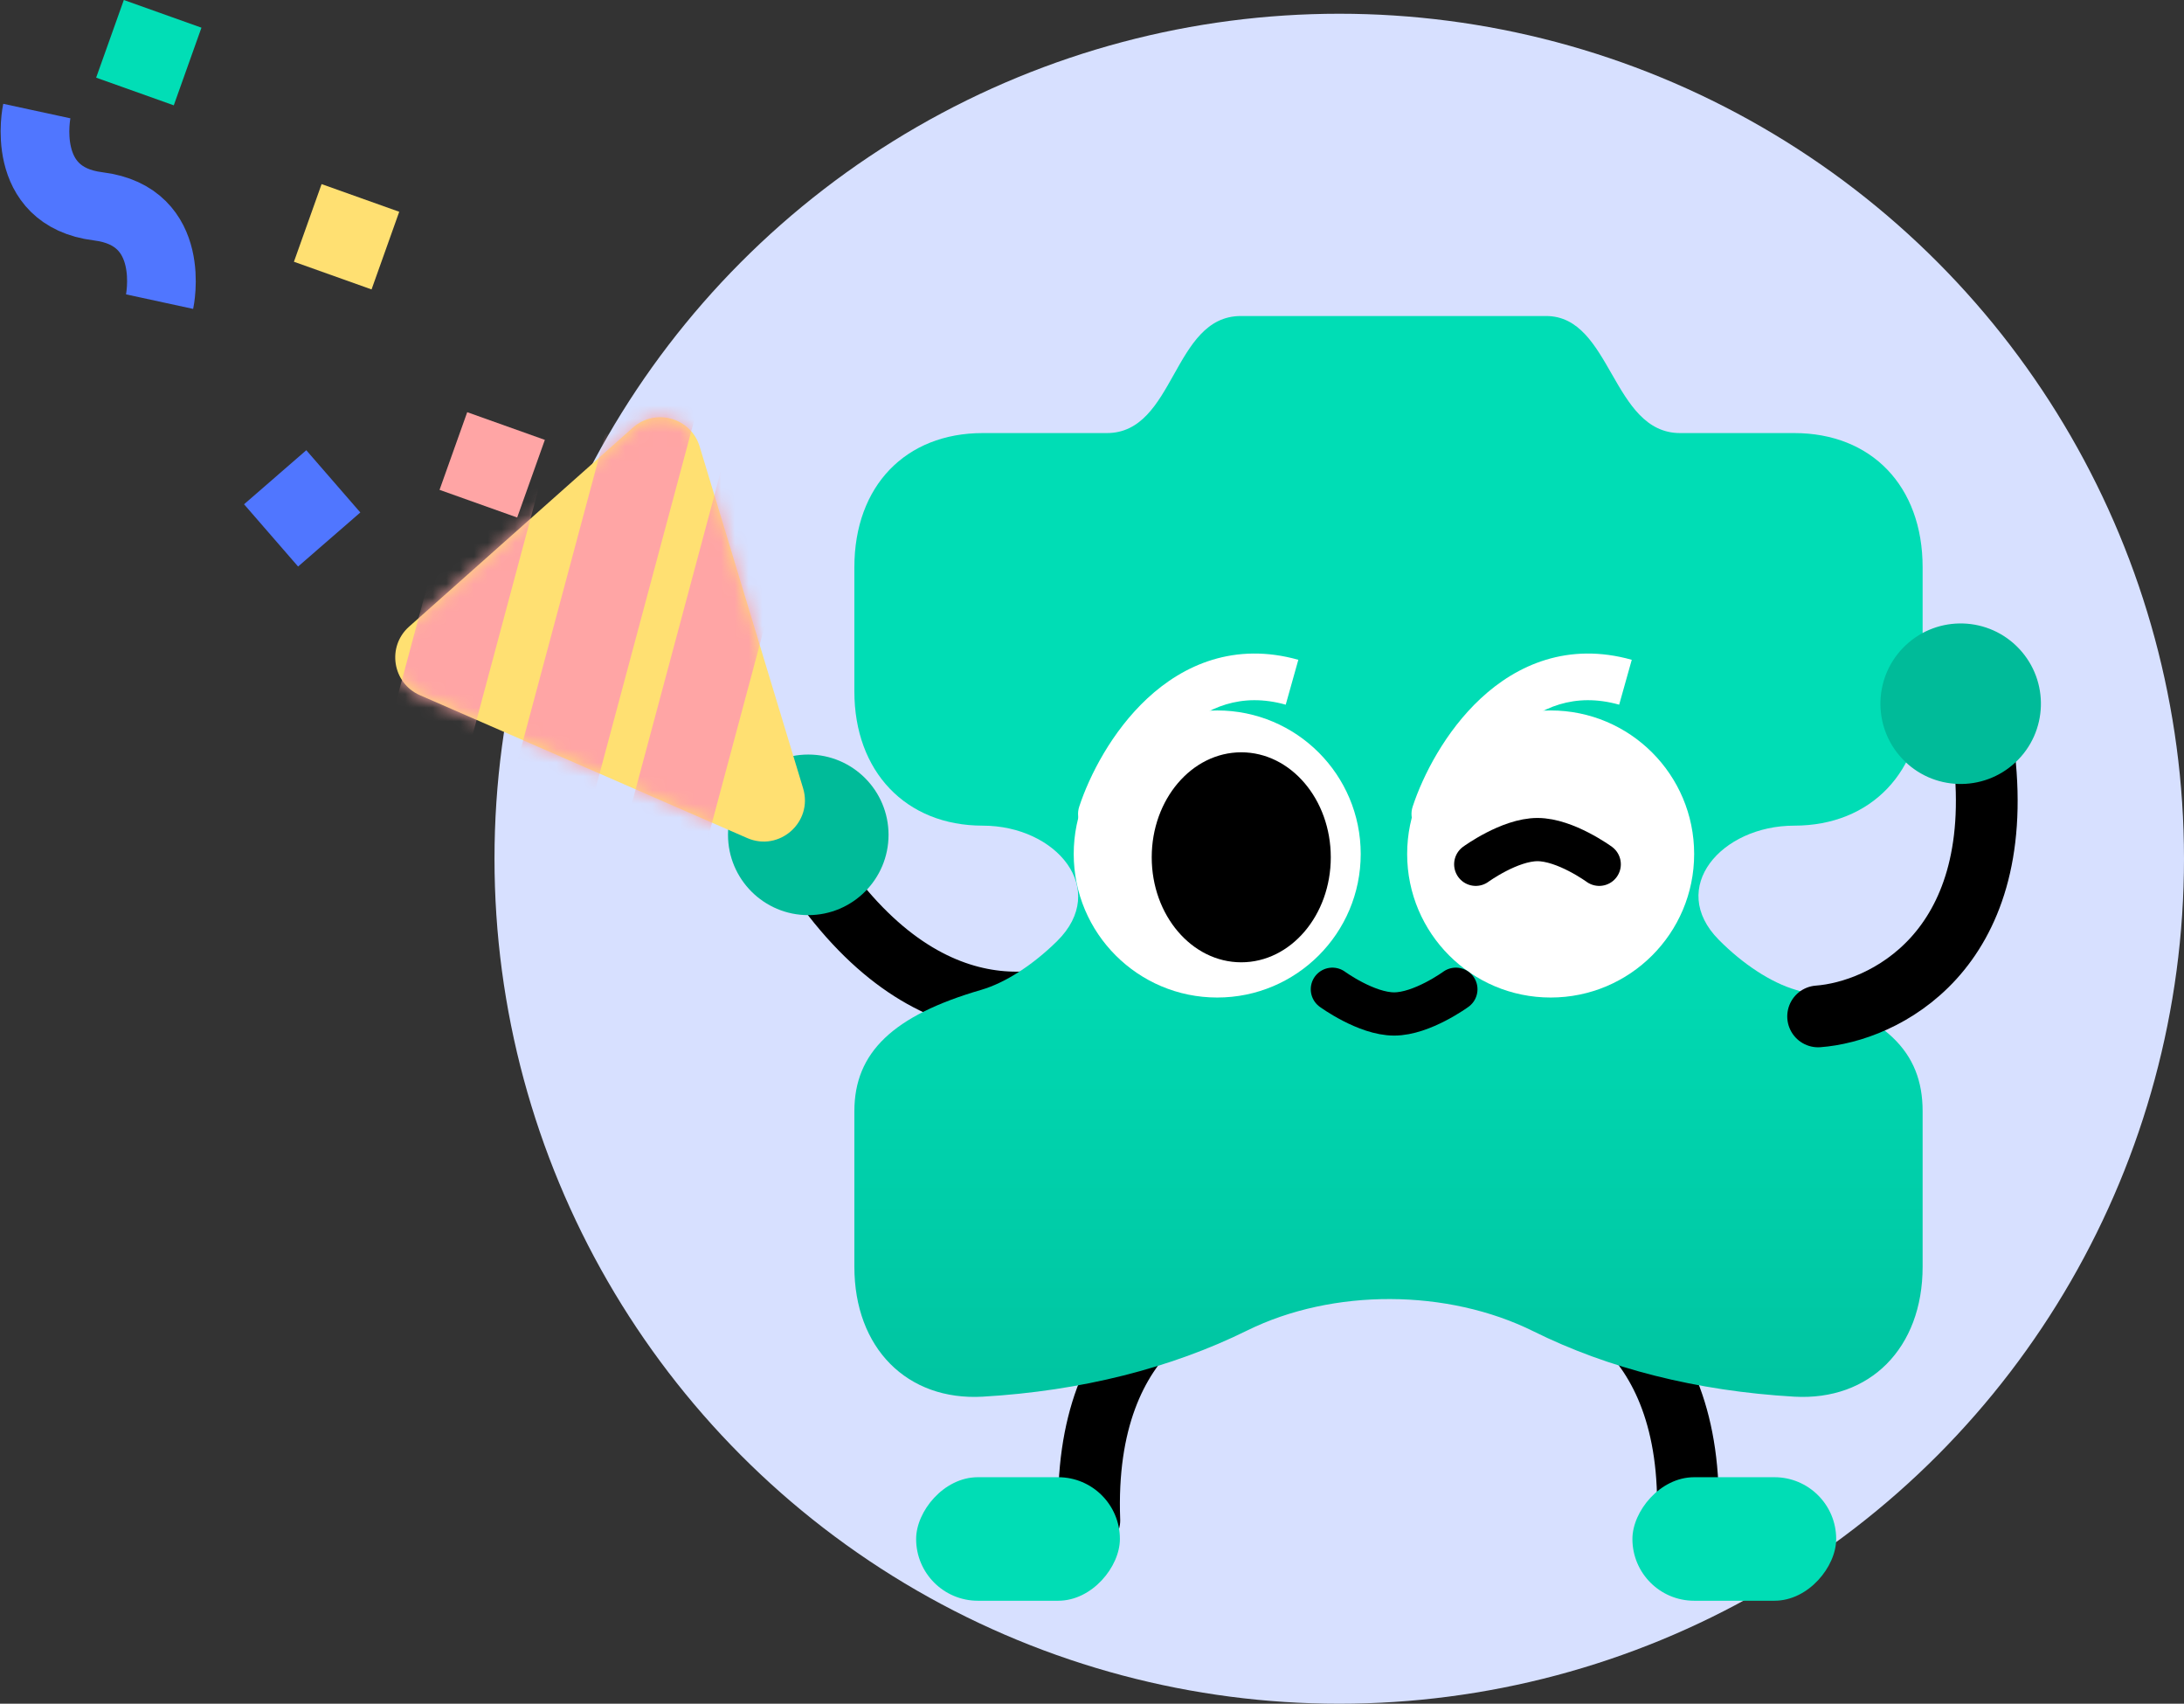 <svg width="159" height="124" viewBox="0 0 159 124" fill="none" xmlns="http://www.w3.org/2000/svg">
<rect x="0" y="0" width="159" height="124" fill="#333333" stroke="none"/>
<circle cx="97.5" cy="62.5" r="61.5" fill="#D7E0FF"/>
<defs>
<linearGradient id="paint0_linear_676_9" x1="101.086" y1="65.513" x2="101.086" y2="110.423" gradientUnits="userSpaceOnUse">
<stop stop-color="#00DDB5"/>
<stop offset="1" stop-color="#00BE9C"/>
</linearGradient>
</defs>
<path d="M109.402 92.679C114.115 92.679 123.405 96.275 122.866 110.661" stroke="black" stroke-width="4.495" stroke-linecap="round"/>
<path d="M81.981 70.26C78.313 73.219 68.825 76.254 60.21 64.721" stroke="black" stroke-width="4.495" stroke-linecap="round"/>
<path d="M92.769 92.679C88.057 92.679 78.767 96.275 79.306 110.661" stroke="black" stroke-width="4.495" stroke-linecap="round"/>
<rect width="14.835" height="8.991" rx="4.495" transform="matrix(-1 0 0 1 133.678 107.514)" fill="#00DDB5"/>
<rect width="14.835" height="8.991" rx="4.495" transform="matrix(-1 0 0 1 81.531 107.514)" fill="#00DDB5"/>
<circle cx="58.844" cy="60.761" r="5.844" fill="#00BB99"/>
<path d="M62.2 80.872C62.2 76.612 65.004 73.911 71.442 72.041C73.216 71.521 75.225 70.207 76.958 68.497C80.777 64.728 76.911 60.092 71.545 60.092V60.092C65.938 60.092 62.2 56.144 62.2 50.326V41.286C62.2 35.364 65.938 31.52 71.545 31.52H80.579C85.563 31.52 85.355 23 90.339 23H112.559C117.336 23 117.336 31.52 122.32 31.52H130.626C136.233 31.52 139.971 35.364 139.971 41.286V50.326C139.971 56.144 136.233 60.092 130.626 60.092V60.092C125.313 60.092 121.391 64.616 125.126 68.394C126.866 70.154 128.92 71.511 130.73 72.041C137.272 73.911 139.971 76.508 139.971 80.872V92.197C139.971 98.12 136.129 101.964 130.626 101.652C123.489 101.239 117.056 99.585 111.649 96.9C105.397 93.796 97.046 93.751 90.787 96.841C85.278 99.561 78.735 101.236 71.545 101.652C66.042 101.964 62.2 98.12 62.2 92.197V80.872Z" fill="url(#paint0_linear_676_9)"/>
<path d="M102.845 58.708C102.553 59.598 103.038 60.557 103.928 60.849C104.818 61.141 105.777 60.657 106.069 59.767L102.845 58.708ZM106.069 59.767C106.681 57.903 108.056 55.23 110.111 53.318C112.108 51.46 114.651 50.382 117.879 51.288L118.796 48.021C114.162 46.721 110.44 48.378 107.8 50.834C105.218 53.236 103.584 56.458 102.845 58.708L106.069 59.767Z" fill="white"/>
<circle cx="112.891" cy="62.155" r="10.447" transform="rotate(180 112.891 62.155)" fill="white"/>
<path d="M78.57 58.708C78.278 59.598 78.762 60.557 79.652 60.849C80.543 61.141 81.501 60.657 81.794 59.767L78.57 58.708ZM81.794 59.767C82.406 57.903 83.781 55.23 85.836 53.318C87.833 51.46 90.375 50.382 93.604 51.288L94.521 48.021C89.887 46.721 86.164 48.378 83.525 50.834C80.943 53.236 79.309 56.458 78.57 58.708L81.794 59.767Z" fill="white"/>
<circle cx="88.616" cy="62.155" r="10.447" transform="rotate(180 88.616 62.155)" fill="white"/>
<ellipse cx="6.518" cy="7.642" rx="6.518" ry="7.642" transform="matrix(-1 0 0 1 96.884 54.754)" fill="black"/>
<path d="M107.437 62.904C107.437 62.904 109.898 61.106 111.932 61.106C113.966 61.106 116.427 62.904 116.427 62.904" stroke="black" stroke-width="3.147" stroke-linecap="round"/>
<path d="M105.991 72C105.991 72 103.53 73.798 101.496 73.798C99.462 73.798 97 72 97 72" stroke="black" stroke-width="3.147" stroke-linecap="round"/>
<path d="M132.363 73.976C137.062 73.626 146.059 69.349 144.452 55.043" stroke="black" stroke-width="4.495" stroke-linecap="round"/>
<circle cx="5.844" cy="5.844" r="5.844" transform="matrix(-0.729 0.684 0.684 0.729 143.004 42.96)" fill="#00BB99"/>
<path d="M58.468 57.375C59.209 59.824 56.742 62.017 54.397 60.994L30.575 50.599C28.568 49.724 28.145 47.062 29.782 45.608L46.073 31.127C47.709 29.672 50.303 30.404 50.937 32.499L58.468 57.375Z" fill="#FFE072"/>
<mask id="mask0_676_9" style="mask-type:alpha" maskUnits="userSpaceOnUse" x="28" y="30" width="31" height="32">
<path d="M58.468 57.375C59.209 59.824 56.742 62.017 54.397 60.994L30.575 50.599C28.568 49.724 28.145 47.062 29.782 45.608L46.073 31.127C47.709 29.672 50.303 30.404 50.937 32.499L58.468 57.375Z" fill="#FF5E5E"/>
</mask>
<g mask="url(#mask0_676_9)">
<rect x="46.094" y="24" width="6" height="39" transform="rotate(15 46.094 24)" fill="#FFA5A5"/>
<rect x="36.094" y="24" width="6" height="39" transform="rotate(15 36.094 24)" fill="#FFA5A5"/>
<rect x="53.094" y="32" width="6" height="39" transform="rotate(15 53.094 32)" fill="#FFA5A5"/>
</g>
<rect x="17.768" y="36.702" width="6" height="6" transform="rotate(-40.966 17.768 36.702)" fill="#5076FF"/>
<rect x="23.413" y="13.399" width="6" height="6" transform="rotate(19.616 23.413 13.399)" fill="#FFE072"/>
<rect x="34.014" y="30" width="6" height="6" transform="rotate(19.616 34.014 30)" fill="#FFA5A5"/>
<rect x="9.014" width="6" height="6" transform="rotate(19.616 9.014 0)" fill="#01DEB6"/>
<path d="M2.681 8.083C2.681 8.083 1.336 14.303 7.15 15.018C12.964 15.733 11.618 21.953 11.618 21.953" stroke="#5076FF" stroke-width="5"/>
</svg>
